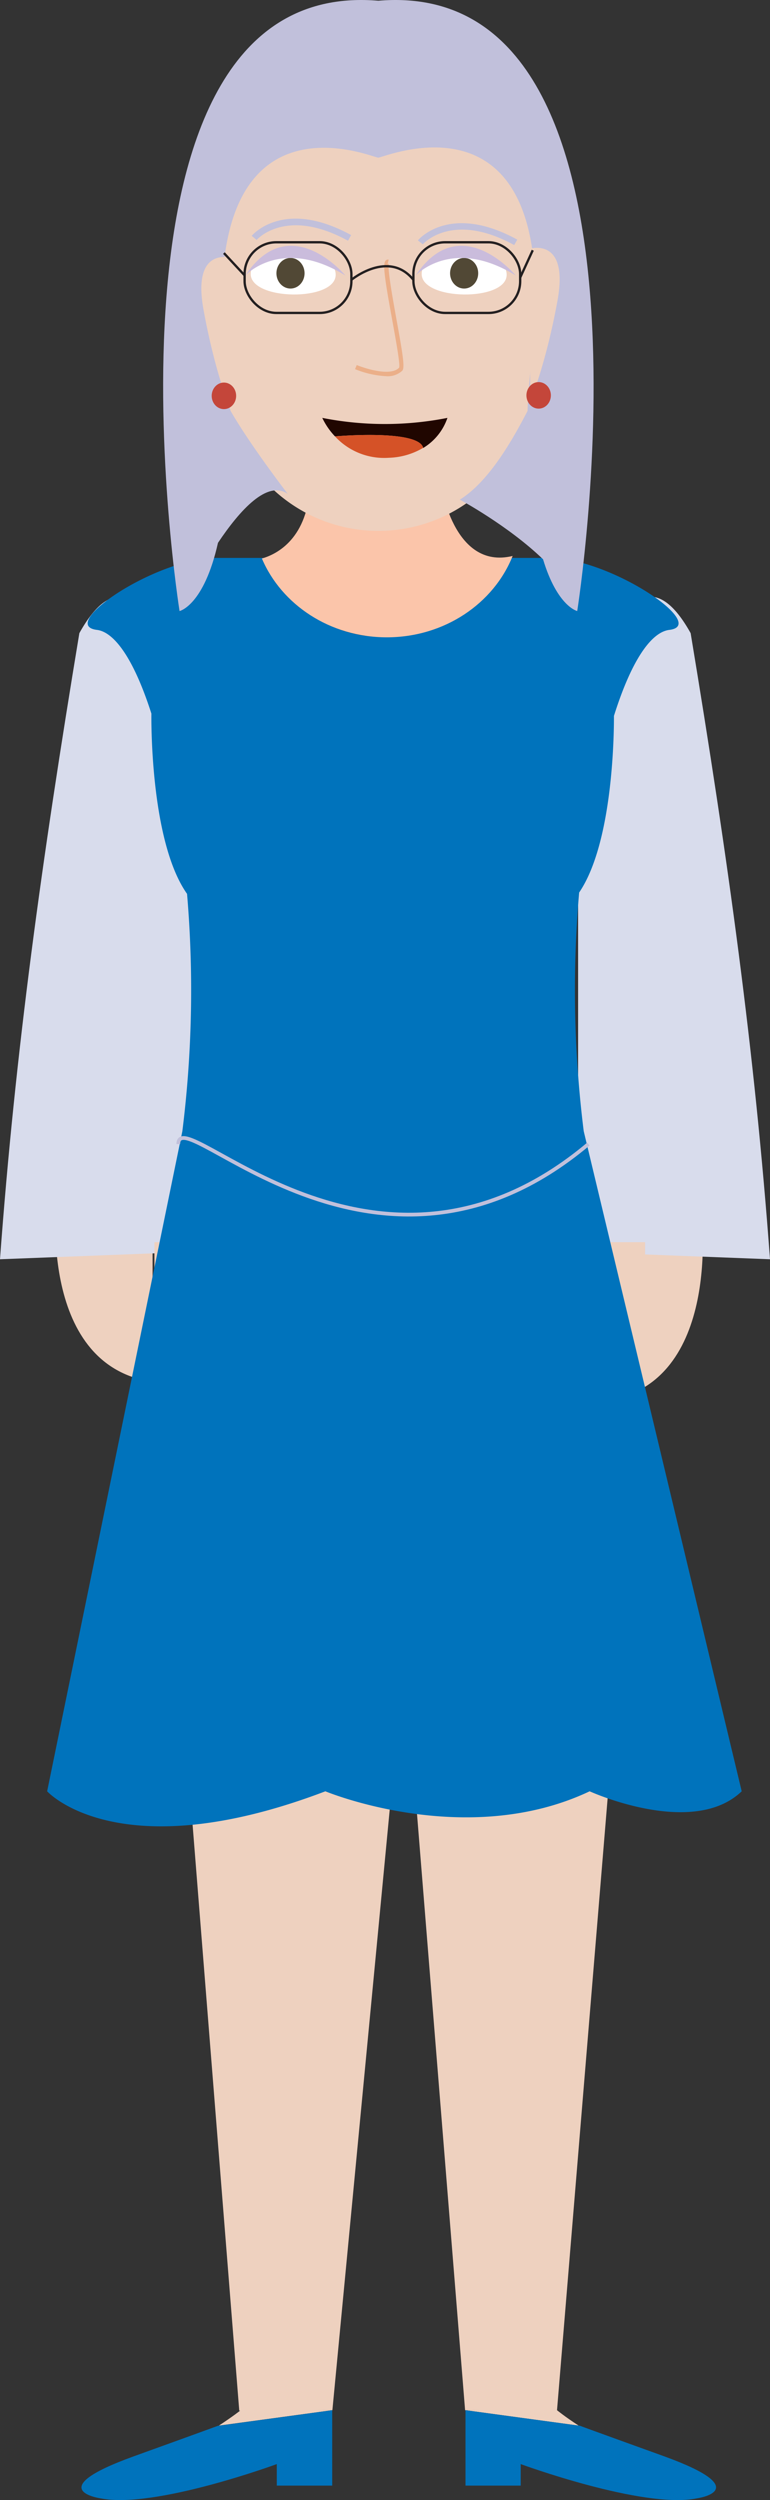 <svg xmlns="http://www.w3.org/2000/svg" viewBox="0 0 208.42 676.04"><rect x="0" y="0" width="208.42" height="676.04" fill="#333333" stroke="none"/><defs><style>.cls-1{fill:#eed1bf;}.cls-2{fill:#d8dcec;}.cls-3{fill:#0073bc;}.cls-14,.cls-4{fill:none;stroke-miterlimit:10;}.cls-4{stroke:#c1c0db;stroke-width:1.01px;}.cls-5{fill:#fbc5aa;}.cls-6{fill:#fff;}.cls-7{fill:#514835;}.cls-8{fill:#cabcdc;}.cls-9{fill:#ebaf89;}.cls-10{fill:#c1c0db;}.cls-11{fill:#200600;}.cls-12{fill:#d55227;}.cls-13{fill:#c4463a;}.cls-14{stroke:#231f20;stroke-width:0.63px;}</style></defs><g id="Layer_2" data-name="Layer 2"><g id="Avatar"><path id="Koza" class="cls-1" d="M15.41,322.63S9.52,369,41.3,373.68V321.51Z"/><path id="Koza-2" data-name="Koza" class="cls-1" d="M189.81,327.81s5.89,46.38-25.9,51V326.68Z"/><path class="cls-2" d="M0,340.52l51.93-2V199.09s-12-61-30.45-27.88C11.26,232.9,4.16,284.13,0,340.52Z"/><path class="cls-2" d="M208.42,340.52l-51.94-2V199.09s12-61,30.46-27.88C197.16,232.9,204.26,284.13,208.42,340.52Z"/><polygon id="Hlace" class="cls-1" points="174.61 335.9 174.61 363.84 150.76 651.87 125.89 651.75 109.44 447.98 89.97 651.75 64.76 651.87 41.8 363.84 41.8 335.9 174.61 335.9"/><path class="cls-3" d="M158,305.89a306.86,306.86,0,0,1-1.24-64.54c9.19-13.48,9.44-43.09,9.42-47.76,5.11-16.22,10.54-22.73,15-23.26,10.8-1.31-16-19.46-32.47-19.46H135c-4.47,12.43-16.81,21.37-31.35,21.37s-26.87-8.94-31.35-21.37H58.7c-16.52,0-43.28,18.15-32.47,19.46,4.35.52,9.69,6.88,14.75,22.64,0,0-.58,34.27,9.65,48.74a306.83,306.83,0,0,1-1.27,64.18l-36.6,178.5s19.26,21.32,75.31,0c0,0,38.05,15.84,71.53,0,0,0,27.91,12.71,41.16,0Z"/><path class="cls-4" d="M48.26,309.37c.15-12.11,53.3,48.44,111,0"/><path id="Vrat" class="cls-5" d="M138.76,150.34c-5.1,12.81-18.42,22-34.07,22-15.37,0-28.5-8.84-33.8-21.31,4-1.14,12.58-5.35,13.09-20.48h35.3S122.52,154.29,138.76,150.34Z"/><path id="Koza-3" data-name="Koza" class="cls-1" d="M89.92,651.75l-30.69,4.17c3.61-2.34,5.93-4.17,5.93-4.17Z"/><path id="Koza-4" data-name="Koza" class="cls-1" d="M156.64,655.92,126,651.75h24.77S153,653.58,156.64,655.92Z"/><path id="cevlje" class="cls-3" d="M89.92,651.75v20.39h-15v-5.82s-33.06,12.16-47.57,9.29c0,0-16.55-2.23,8.86-11.39,19-6.85,22.83-8.27,22.83-8.27l.17,0h0Z"/><path id="cevlje-2" data-name="cevlje" class="cls-3" d="M188.51,675.61c-14.5,2.87-47.57-9.29-47.57-9.29v5.82H126V651.75l30.69,4.17h0l.17,0s3.83,1.42,22.84,8.27C205.06,673.38,188.51,675.61,188.51,675.61Z"/><path id="Koza-5" data-name="Koza" class="cls-1" d="M98.31,14h8.2a37.7,37.7,0,0,1,37.7,37.7v50.06a41.8,41.8,0,0,1-41.8,41.8h0a41.8,41.8,0,0,1-41.8-41.8V51.67A37.7,37.7,0,0,1,98.31,14Z"/><path class="cls-6" d="M90.86,74.34c.09-8-22.94-8.36-23-.31C67.75,81.3,90.78,81.6,90.86,74.34Z"/><path class="cls-6" d="M137.14,74.34c.09-8-22.93-8.36-23-.31C114,81.3,137.06,81.6,137.14,74.34Z"/><ellipse class="cls-7" cx="78.63" cy="73.89" rx="3.81" ry="4.14"/><ellipse class="cls-7" cx="125.63" cy="73.89" rx="3.81" ry="4.14"/><path id="Oci" class="cls-8" d="M66.4,74.5s9.78-10.67,27.09,0C93.49,74.5,78.44,56.43,66.4,74.5Z"/><path id="Oci-2" data-name="Oci" class="cls-8" d="M112.51,74.5s9.78-10.67,27.09,0C139.6,74.5,124.55,56.43,112.51,74.5Z"/><g id="Nos"><path class="cls-9" d="M104.52,101.73a25.86,25.86,0,0,1-8.42-1.91l.46-1.11c2.44,1,9.25,3.13,11.48.7.32-.83-.91-7.55-1.9-13-2.1-11.49-2.61-15.2-1.7-16a.78.78,0,0,1,.77-.19l-.3,1.16a.37.37,0,0,0,.38-.14c-.53,1,.95,9.09,2,15,1.86,10.15,2.29,13.22,1.6,14A5.81,5.81,0,0,1,104.52,101.73Z"/></g><path id="Obrve" class="cls-10" d="M94.2,65.1c-16.86-9.24-24.66-.3-24.74-.21l-1.33-1.12c.35-.41,8.81-10.12,26.91-.2Z"/><path id="Obrve-2" data-name="Obrve" class="cls-10" d="M139.18,66.27c-16.86-9.24-24.66-.29-24.74-.2L113.11,65c.35-.42,8.81-10.12,26.91-.2Z"/><path class="cls-11" d="M121.11,113a15.23,15.23,0,0,1-6.56,8.14C113.31,116,90.75,118,90.67,118a19.14,19.14,0,0,1-3.44-5A87.28,87.28,0,0,0,121.11,113Z"/><path class="cls-12" d="M114.55,121.1h0a19.32,19.32,0,0,1-9.33,2.69A18.09,18.09,0,0,1,90.67,118C90.75,118,113.31,116,114.55,121.1Z"/><polygon class="cls-11" points="90.67 117.97 90.67 117.97 90.67 117.97 90.67 117.97"/><path id="Lasje3" class="cls-10" d="M156.24,165.24s-5.39-1.23-9.25-14c-9.45-9.12-22.52-16.13-22.52-16.13,8.06-5,14.52-16.65,18.33-24,.14-6,1-12.52,1.59-19.91,5.8-68.52-40.06-48.71-42-48.56h0c-1.77-.1-46.8-19.69-41.94,48.56.52,7.36,1.79,13.9,1.94,19.86,5.21,9.14,15.5,22.5,15.5,22.5C72.36,129.75,65,137.84,59,146.79c-3.82,17-10.4,18.45-10.4,18.45S21.22-6.67,102.41.2C183.59-6.67,156.24,165.24,156.24,165.24Z"/><path id="Koza-6" data-name="Koza" class="cls-1" d="M143.5,67.25s10.48-3.18,7.43,13.86-7.43,27.6-7.43,27.6Z"/><path id="Koza-7" data-name="Koza" class="cls-1" d="M62.49,69.73S52,66.54,55.06,83.59s7.43,27.6,7.43,27.6Z"/><ellipse id="Uhani" class="cls-13" cx="60.61" cy="107.04" rx="3.31" ry="3.59"/><ellipse id="Uhani-2" data-name="Uhani" class="cls-13" cx="145.8" cy="106.91" rx="3.31" ry="3.59"/><g id="ocala"><rect class="cls-14" x="111.9" y="65.51" width="28.9" height="19.11" rx="8.59"/><rect class="cls-14" x="66.21" y="65.51" width="28.9" height="19.11" rx="8.59"/><path class="cls-14" d="M95.11,75.67s10.09-8.28,16.79,0"/><line class="cls-14" x1="60.61" y1="68.43" x2="66.21" y2="74.46"/><line class="cls-14" x1="144.2" y1="67.67" x2="140.8" y2="75.06"/></g></g></g></svg>